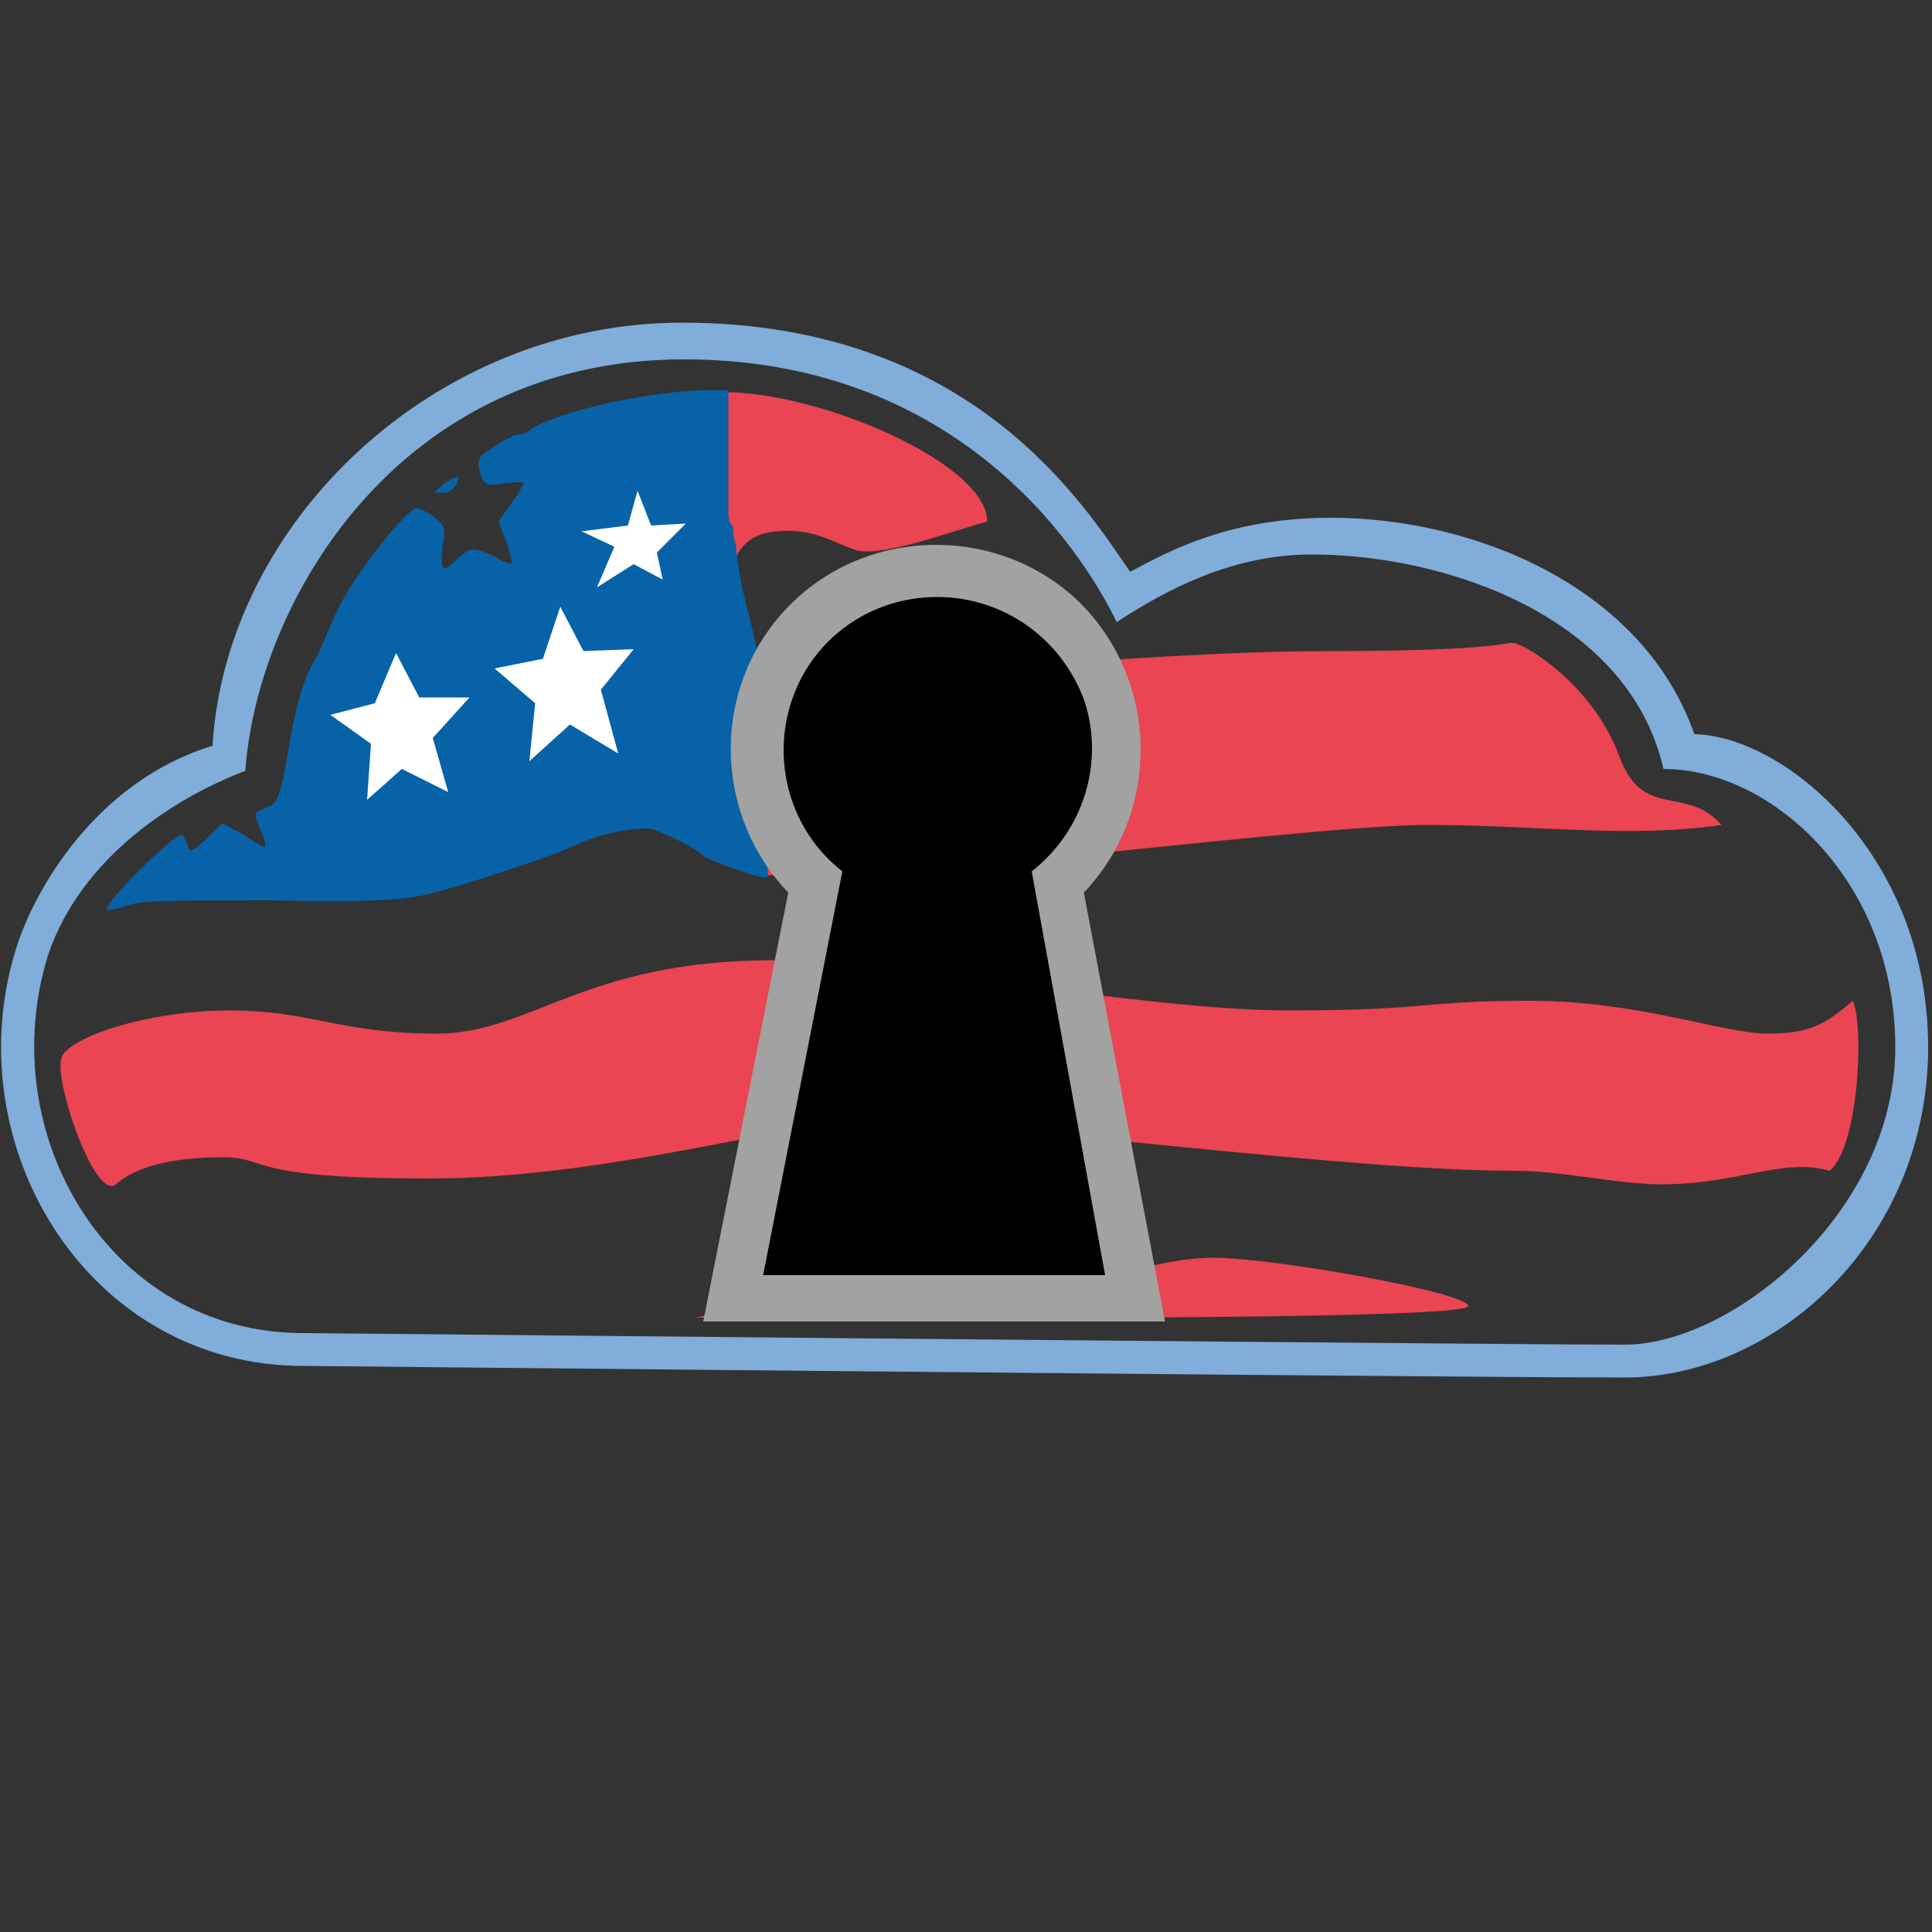 <?xml version="1.0" standalone="no"?>
<svg xmlns="http://www.w3.org/2000/svg"
    viewBox="0 0 1000 1000">
<rect x="0" y="0" width="1000" height="1000" fill="#333333" stroke="none"/>
<g>
<path d=" M 157 707 C 46 707 -23 594 8 492 C 18 459 51 404 110 386 C 117 270 225 167 353 167 C 504 167 562 263 585 296 C 607 284 638 268 689 268 C 762 268 850 303 877 380 C 924 381 998 443 998 542 C 998 642 919 713 841 713 Q 763 713 157 707 Z  M 157 690 C 56 690 -4 586 25 494 C 42 444 90 413 127 399 C 133 313 205 186 354 186 C 502 186 564 293 578 322 C 604 305 638 287 679 287 C 748 287 843 319 861 398 C 917 398 981 456 981 542 C 981 628 896 696 841 696 Q 785 696 157 690 Z " fill-rule="evenodd" fill="rgb(128,173,217)"/>
</g>
<g style="isolation:isolate">
<path d=" M 375 203 C 425 203 511 240 511 270 C 495 274 459 288 444 285 C 433 282 422 273 402 275 Q 378 277 378 305 Q 324 203 375 203 Z " fill="rgb(235,68,82)"/>
<path d=" M 393 355 C 427 355 584 337 689 337 C 793 337 777 330 787 334 C 796 338 825 357 838 391 C 850 425 873 406 891 427 C 843 434 795 427 739 427 C 682 427 487 453 425 453 Q 423 453 393 453 Q 358 355 393 355 Z " fill="rgb(235,68,82)"/>
<path d=" M 32 547 C 36 537 76 523 119 523 C 161 523 176 535 226 535 C 275 535 302 497 401 497 C 461 497 592 523 667 523 C 741 523 735 518 792 518 C 848 518 892 535 915 535 C 937 535 945 530 959 518 C 965 531 962 594 947 606 C 923 599 900 613 860 613 C 837 613 809 606 784 606 C 701 606 540 584 454 580 C 417 578 318 610 222 610 C 125 610 140 599 115 599 C 89 599 70 604 60 613 C 49 622 27 557 32 547 Z " fill="rgb(235,68,82)"/>
<path d=" M 760 676 C 759 683 509 682 478 682 Q 446 682 360 682 Q 432 666 504 666 C 575 666 596 651 628 651 C 659 651 760 669 760 676 Z " fill="rgb(235,68,82)"/>
</g>
<g>
<path d=" M 55 471 C 55 466 90 432 94 432 C 95 432 96 435 97 437 C 98 442 99 441 107 434 L 115 426 L 126 432 C 132 436 137 439 137 438 C 138 438 137 434 135 430 C 131 420 131 421 138 418 C 143 416 144 414 147 401 C 152 371 155 357 161 345 C 165 339 169 328 172 322 C 178 304 210 263 216 263 C 217 263 221 265 224 267 C 230 272 231 272 229 283 C 228 296 229 297 237 289 C 244 283 245 283 256 288 C 260 291 265 292 265 292 C 265 291 264 286 262 280 L 258 270 L 265 260 C 269 255 271 250 271 250 C 270 249 266 250 262 250 C 252 252 250 251 248 243 C 247 237 248 236 256 231 C 261 228 266 225 268 225 C 270 225 273 224 275 222 C 289 213 337 202 367 202 L 377 202 L 377 231 C 377 247 377 262 377 265 C 377 269 378 272 379 272 C 380 273 379 278 381 282 C 381 287 383 299 385 308 C 393 339 394 344 393 374 C 393 391 395 415 396 429 C 397 442 398 454 397 454 C 396 456 366 445 364 443 C 362 440 344 431 337 429 C 329 428 313 431 301 436 C 285 444 237 459 221 463 C 207 466 194 467 139 466 C 88 466 72 466 65 469 C 59 471 55 471 55 471 Z " fill-rule="evenodd" fill="rgb(7,98,167)"/>
<path d=" M 230 250 C 239 245 238 246 236 251 C 235 253 232 255 230 255 L 225 255 L 230 250 Z " fill-rule="evenodd" fill="rgb(7,98,167)"/>
</g>
<g>
<path d=" M 330 254 L 337 272 L 355 271 L 340 286 L 343 300 L 328 292 L 309 304 L 318 283 L 301 275 L 325 272 L 330 254 Z " fill="rgb(255,255,255)"/>
<path d=" M 290 314 L 302 337 L 328 336 L 311 357 L 320 390 L 295 375 L 274 394 L 277 364 L 256 346 L 281 341 L 290 314 Z " fill="rgb(255,255,255)"/>
<path d=" M 205 338 L 217 361 L 243 361 L 224 382 L 232 410 L 208 398 L 190 414 L 192 385 L 171 370 L 194 364 L 205 338 Z " fill="rgb(255,255,255)"/>
</g>
<g>
<path d=" M 364 684 L 408 462 C 368 420 368 353 410 312 C 451 272 518 272 559 312 C 600 353 601 420 561 462 L 561 462 L 603 684 L 364 684 Z " fill="rgb(162,162,162)"/>
</g>
<g>
<path d=" M 395 660 L 436 451 C 409 430 399 394 410 362 C 421 330 451 309 485 309 C 519 309 549 330 561 362 C 572 394 561 430 534 451 L 572 660 L 395 660 Z " fill="rgb(0,0,0)"/>
</g>
</svg>

